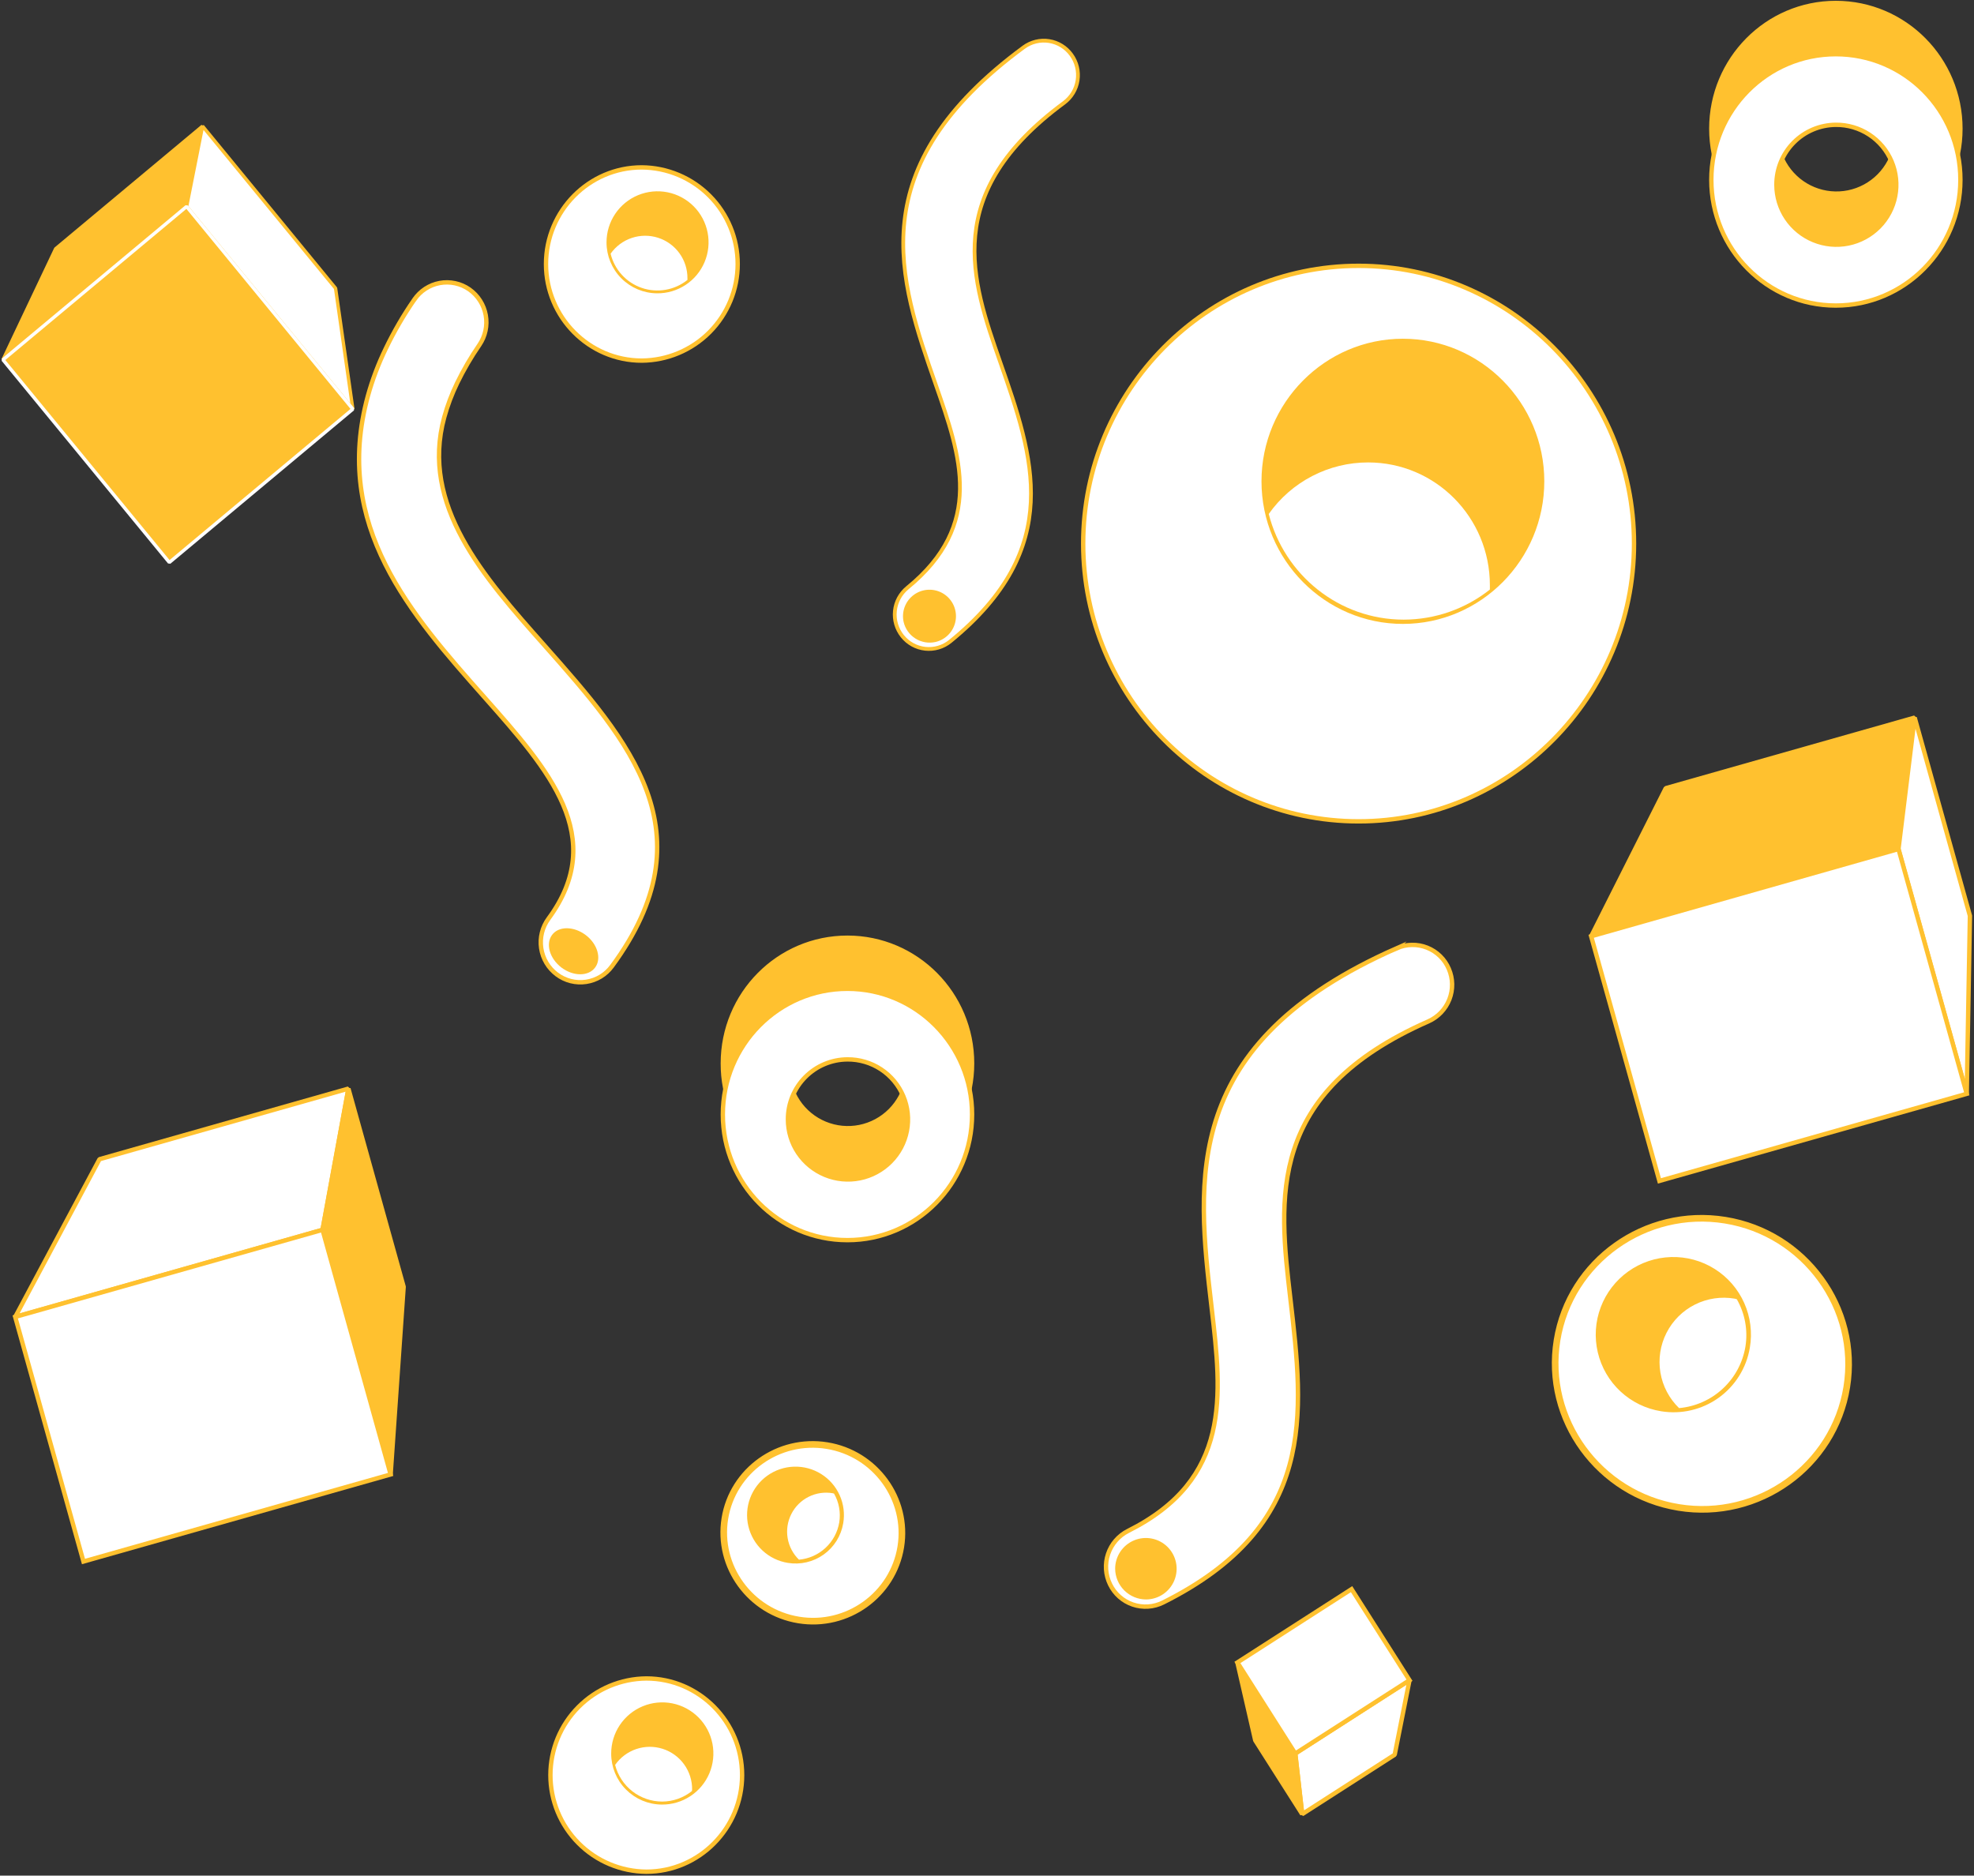 <svg width="663" height="630" viewBox="0 0 663 630" fill="none" xmlns="http://www.w3.org/2000/svg">
<rect x="0" y="0" width="663" height="630" fill="#333333" stroke="none"/>
<path fill-rule="evenodd" clip-rule="evenodd" d="M456.31 275.876C507.226 275.876 548.813 233.934 548.813 182.584C548.813 131.179 507.226 89.292 456.31 89.292C405.34 89.292 363.807 131.179 363.807 182.584C363.807 233.934 405.34 275.876 456.31 275.876Z" fill="white" stroke="#FFC12F" stroke-width="1.469" stroke-miterlimit="10"/>
<path fill-rule="evenodd" clip-rule="evenodd" d="M471.184 208.824C496.936 208.824 517.943 187.638 517.943 161.666C517.943 135.695 496.936 114.51 471.184 114.51C445.433 114.51 424.427 135.696 424.427 161.666C424.427 187.637 445.433 208.824 471.184 208.824Z" fill="#FFC12F" stroke="#FFC12F" stroke-width="1.469" stroke-miterlimit="10"/>
<path fill-rule="evenodd" clip-rule="evenodd" d="M500.401 198.016C492.166 204.55 481.964 208.112 471.451 208.125C449.645 208.125 431.304 193.015 426.13 172.636C429.898 167.286 434.897 162.92 440.705 159.907C446.514 156.894 452.962 155.321 459.506 155.322C482.111 155.322 500.399 173.765 500.399 196.564V198.016H500.401Z" fill="white"/>
<path fill-rule="evenodd" clip-rule="evenodd" d="M215.534 121.123C224.103 121.066 232.301 117.622 238.339 111.542C244.378 105.463 247.767 97.242 247.767 88.673C247.767 80.104 244.378 71.883 238.339 65.804C232.301 59.725 224.103 56.28 215.534 56.223C197.833 56.223 183.385 70.793 183.385 88.7C183.385 106.552 197.833 121.123 215.534 121.123Z" fill="white" stroke="#FFC12F" stroke-width="1.469" stroke-miterlimit="10"/>
<path fill-rule="evenodd" clip-rule="evenodd" d="M220.707 97.787C223.956 97.815 227.141 96.876 229.856 95.091C232.571 93.306 234.695 90.754 235.958 87.76C237.22 84.766 237.565 81.464 236.948 78.273C236.331 75.083 234.78 72.147 232.492 69.84C230.204 67.532 227.282 65.956 224.097 65.312C220.912 64.668 217.607 64.985 214.602 66.222C211.597 67.459 209.028 69.561 207.219 72.261C205.411 74.961 204.445 78.137 204.445 81.387C204.435 85.716 206.14 89.872 209.188 92.946C212.236 96.02 216.378 97.761 220.707 97.787Z" fill="#FFC12F" stroke="#FFC12F" stroke-width="1.469" stroke-miterlimit="10"/>
<path fill-rule="evenodd" clip-rule="evenodd" d="M230.89 94.023C228.768 95.724 226.251 96.862 223.571 97.33C220.892 97.799 218.138 97.584 215.565 96.704C212.991 95.825 210.681 94.309 208.849 92.299C207.017 90.289 205.722 87.849 205.085 85.205C206.83 82.728 209.321 80.874 212.194 79.914C215.068 78.954 218.173 78.939 221.056 79.87C223.94 80.801 226.449 82.63 228.219 85.089C229.988 87.549 230.924 90.51 230.89 93.539V94.023Z" fill="white"/>
<path fill-rule="evenodd" clip-rule="evenodd" d="M1 120.852L18.698 83.546L68.031 42.367L62.677 69.367L1 120.852Z" fill="#FFC12F" stroke="#FFC12F" stroke-width="1.126" stroke-linejoin="bevel"/>
<path fill-rule="evenodd" clip-rule="evenodd" d="M62.677 69.37L68.031 42.37L112.705 96.823L118.509 137.426L62.677 69.37Z" fill="white" stroke="#FFC12F" stroke-width="1.126" stroke-linejoin="bevel"/>
<path fill-rule="evenodd" clip-rule="evenodd" d="M1 120.852L62.677 69.367L118.509 137.423L56.874 188.909L1 120.852Z" fill="#FFC12F" stroke="white" stroke-width="1.126" stroke-linejoin="bevel"/>
<path d="M139.143 100.654C140.123 99.203 141.382 97.961 142.846 97.001C144.311 96.041 145.951 95.382 147.673 95.061C149.394 94.741 151.162 94.766 152.874 95.136C154.586 95.505 156.207 96.211 157.643 97.212C160.54 99.259 162.516 102.362 163.145 105.853C163.773 109.344 163.004 112.942 161.002 115.87C158.197 119.944 155.7 124.221 153.534 128.668C151.748 132.346 150.302 136.179 149.214 140.121C141.11 169.695 162.437 193.784 182.697 216.583C211.544 249.168 238.572 279.656 205.569 324.5C204.544 325.914 203.247 327.109 201.755 328.017C200.263 328.924 198.605 329.526 196.878 329.786C195.151 330.046 193.39 329.96 191.696 329.533C190.003 329.105 188.412 328.345 187.015 327.296C184.173 325.165 182.287 321.998 181.768 318.484C181.249 314.969 182.138 311.392 184.243 308.53C204.343 281.215 184.296 258.577 162.917 234.435C137.965 206.312 111.626 176.578 123.57 132.97C125.087 127.491 127.103 122.164 129.594 117.053C132.342 111.346 135.533 105.862 139.138 100.653L139.143 100.654Z" fill="white" stroke="#FFC12F" stroke-width="1.469" stroke-miterlimit="10"/>
<path fill-rule="evenodd" clip-rule="evenodd" d="M196.724 314.069C200.722 317.08 202.109 322.027 199.872 324.984C197.633 327.995 192.568 327.995 188.569 324.984C184.57 321.919 183.184 317.026 185.421 314.015C187.658 311.003 192.726 311.058 196.724 314.069H196.724Z" fill="#FFC12F"/>
<path fill-rule="evenodd" clip-rule="evenodd" d="M284.632 314.967C307.718 314.967 326.486 333.84 326.486 357.177C326.486 380.46 307.718 399.333 284.632 399.333C279.116 399.315 273.657 398.21 268.567 396.081C263.478 393.953 258.858 390.842 254.971 386.927C251.084 383.012 248.007 378.37 245.915 373.265C243.823 368.16 242.758 362.693 242.78 357.177C242.78 333.84 261.494 314.967 284.632 314.967ZM284.632 338.679C288.622 338.651 292.529 339.809 295.859 342.005C299.19 344.202 301.792 347.338 303.337 351.016C304.882 354.694 305.3 358.748 304.537 362.664C303.774 366.579 301.865 370.18 299.053 373.009C296.24 375.838 292.65 377.768 288.739 378.554C284.828 379.339 280.772 378.945 277.085 377.422C273.398 375.899 270.246 373.314 268.031 369.997C265.815 366.68 264.634 362.779 264.639 358.79C264.63 356.156 265.14 353.546 266.14 351.11C267.14 348.674 268.611 346.458 270.468 344.591C272.324 342.723 274.531 341.239 276.962 340.225C279.392 339.211 281.999 338.686 284.632 338.679Z" fill="#FFC12F" stroke="#FFC12F" stroke-width="1.469" stroke-miterlimit="10"/>
<path fill-rule="evenodd" clip-rule="evenodd" d="M284.632 332.119C307.718 332.119 326.486 351.046 326.486 374.329C326.486 397.666 307.718 416.539 284.632 416.539C261.496 416.539 242.779 397.666 242.779 374.329C242.779 351.046 261.493 332.119 284.632 332.119ZM284.632 355.833C288.627 355.799 292.543 356.952 295.881 359.147C299.22 361.342 301.831 364.48 303.383 368.161C304.936 371.843 305.36 375.902 304.601 379.825C303.842 383.748 301.936 387.357 299.122 390.194C296.309 393.031 292.716 394.969 288.8 395.761C284.884 396.553 280.821 396.164 277.126 394.642C273.432 393.121 270.272 390.537 268.049 387.217C265.826 383.897 264.639 379.992 264.639 375.996C264.618 370.672 266.713 365.557 270.462 361.776C274.211 357.995 279.308 355.857 284.632 355.833Z" fill="white" stroke="#FFC12F" stroke-width="1.469" stroke-miterlimit="10"/>
<path d="M469.125 318.493C470.727 317.787 472.453 317.407 474.203 317.375C475.953 317.342 477.692 317.658 479.32 318.303C480.947 318.949 482.429 319.911 483.681 321.134C484.933 322.358 485.93 323.818 486.613 325.429C488.02 328.682 488.087 332.36 486.799 335.662C485.512 338.964 482.973 341.625 479.735 343.066C425.3 367.048 429.458 402.429 433.403 436.304C437.935 475.127 442.307 512.444 390.645 538.253C389.079 539.034 387.373 539.497 385.627 539.614C383.88 539.731 382.128 539.5 380.472 538.935C378.815 538.37 377.287 537.481 375.977 536.321C374.667 535.161 373.6 533.752 372.838 532.176C371.28 528.992 371.039 525.322 372.166 521.961C373.293 518.6 375.699 515.818 378.862 514.217C413.677 496.796 410.371 468.676 406.96 439.368C401.894 395.868 396.563 350.432 469.126 318.492L469.125 318.493Z" fill="white" stroke="#FFC12F" stroke-width="1.469" stroke-miterlimit="10"/>
<path fill-rule="evenodd" clip-rule="evenodd" d="M384.94 537.232C386.978 537.217 388.967 536.6 390.655 535.456C392.343 534.313 393.655 532.696 394.425 530.808C395.195 528.921 395.389 526.847 394.983 524.85C394.576 522.852 393.587 521.019 392.141 519.583C390.694 518.146 388.854 517.17 386.854 516.778C384.853 516.386 382.781 516.594 380.899 517.378C379.017 518.161 377.409 519.484 376.278 521.18C375.147 522.877 374.543 524.87 374.543 526.908C374.569 529.651 375.674 532.273 377.621 534.206C379.567 536.138 382.197 537.226 384.94 537.232Z" fill="#FFC12F"/>
<path d="M343.835 15.867C345.049 14.973 346.429 14.329 347.895 13.972C349.36 13.616 350.882 13.554 352.371 13.791C353.861 14.027 355.289 14.558 356.571 15.351C357.854 16.144 358.967 17.184 359.844 18.411C361.639 20.882 362.387 23.961 361.926 26.98C361.464 29.999 359.829 32.714 357.377 34.535C316.113 64.94 326.265 93.91 335.954 121.654C347.067 153.446 357.762 184.004 319.173 215.424C318.003 216.376 316.656 217.086 315.21 217.513C313.763 217.94 312.247 218.076 310.747 217.913C309.248 217.749 307.796 217.29 306.476 216.561C305.156 215.832 303.993 214.849 303.056 213.667C301.147 211.282 300.254 208.241 300.57 205.203C300.886 202.165 302.386 199.373 304.744 197.431C330.744 176.234 322.675 153.209 314.293 129.207C301.852 93.58 288.823 56.375 343.834 15.867H343.835Z" fill="white" stroke="#FFC12F" stroke-width="1.266" stroke-miterlimit="10"/>
<path fill-rule="evenodd" clip-rule="evenodd" d="M314.185 215.638C315.897 215.242 317.453 214.349 318.657 213.07C319.862 211.791 320.661 210.185 320.953 208.452C321.246 206.72 321.019 204.94 320.302 203.337C319.584 201.733 318.408 200.378 316.921 199.442C315.434 198.506 313.704 198.032 311.948 198.078C310.191 198.124 308.488 198.689 307.053 199.702C305.618 200.715 304.514 202.13 303.882 203.769C303.25 205.408 303.117 207.198 303.501 208.912C304.038 211.214 305.461 213.211 307.461 214.471C309.461 215.73 311.877 216.149 314.185 215.638Z" fill="#FFC12F"/>
<path fill-rule="evenodd" clip-rule="evenodd" d="M5.109 442.325L33.42 389.361L117.02 365.648L108.329 413.074L5.109 442.325Z" fill="white" stroke="#FFC12F" stroke-width="1.469" stroke-linejoin="bevel"/>
<path fill-rule="evenodd" clip-rule="evenodd" d="M108.328 413.074L117.019 365.648L135.573 432.216L131.201 495.235L108.328 413.074Z" fill="#FFC12F" stroke="#FFC12F" stroke-width="1.469" stroke-linejoin="bevel"/>
<path fill-rule="evenodd" clip-rule="evenodd" d="M5.109 442.325L108.329 413.073L131.202 495.235L28.034 524.484L5.109 442.325Z" fill="white" stroke="#FFC12F" stroke-width="1.469" stroke-miterlimit="10"/>
<path fill-rule="evenodd" clip-rule="evenodd" d="M473.407 564.347L468.429 589.38L437.357 609.338L435.039 588.979L473.407 564.347Z" fill="white" stroke="#FFC12F" stroke-width="1.469" stroke-linejoin="bevel"/>
<path fill-rule="evenodd" clip-rule="evenodd" d="M435.04 588.979L437.357 609.338L421.598 584.556L415.6 558.388L435.04 588.979Z" fill="#FFC12F" stroke="#FFC12F" stroke-width="1.469" stroke-linejoin="bevel"/>
<path fill-rule="evenodd" clip-rule="evenodd" d="M473.407 564.347L435.04 588.979L415.6 558.389L453.946 533.764L473.407 564.347Z" fill="white" stroke="#FFC12F" stroke-width="1.469" stroke-miterlimit="10"/>
<path fill-rule="evenodd" clip-rule="evenodd" d="M534.418 314.483L559.476 264.745L643.076 241.033L637.637 285.178L534.418 314.483Z" fill="#FFC12F" stroke="#FFC12F" stroke-width="1.469" stroke-linejoin="bevel"/>
<path fill-rule="evenodd" clip-rule="evenodd" d="M637.637 285.178L643.075 241.032L661.629 307.6L660.563 367.393L637.637 285.178Z" fill="white" stroke="#FFC12F" stroke-width="1.469" stroke-linejoin="bevel"/>
<path fill-rule="evenodd" clip-rule="evenodd" d="M534.418 314.483L637.637 285.178L660.563 367.393L557.343 396.648L534.418 314.483Z" fill="white" stroke="#FFC12F" stroke-width="1.469" stroke-miterlimit="10"/>
<path fill-rule="evenodd" clip-rule="evenodd" d="M217.099 628.669C234.8 628.669 249.249 614.099 249.249 596.246C249.249 578.34 234.8 563.768 217.099 563.768C208.531 563.826 200.333 567.27 194.294 573.349C188.255 579.429 184.866 587.65 184.866 596.219C184.866 604.787 188.255 613.008 194.294 619.088C200.333 625.167 208.531 628.611 217.099 628.669Z" fill="white" stroke="#FFC12F" stroke-width="1.469" stroke-miterlimit="10"/>
<path fill-rule="evenodd" clip-rule="evenodd" d="M222.273 605.386C225.53 605.419 228.724 604.483 231.447 602.697C234.171 600.911 236.303 598.355 237.571 595.355C238.839 592.355 239.187 589.045 238.569 585.847C237.952 582.649 236.398 579.706 234.105 577.393C231.811 575.08 228.882 573.501 225.689 572.856C222.496 572.212 219.184 572.531 216.173 573.774C213.162 575.016 210.588 577.126 208.779 579.835C206.97 582.543 206.007 585.728 206.012 588.986C206.001 593.314 207.707 597.471 210.755 600.545C213.803 603.619 217.944 605.36 222.273 605.386Z" fill="#FFC12F" stroke="#FFC12F" stroke-width="1.469" stroke-miterlimit="10"/>
<path fill-rule="evenodd" clip-rule="evenodd" d="M232.402 601.569C229.561 603.856 226.026 605.108 222.379 605.117C218.755 605.105 215.239 603.889 212.382 601.66C209.525 599.431 207.49 596.316 206.597 592.804C208.334 590.313 210.824 588.445 213.701 587.473C216.578 586.501 219.691 586.476 222.583 587.403C225.475 588.329 227.995 590.158 229.771 592.62C231.548 595.083 232.49 598.05 232.457 601.087C232.457 601.249 232.403 601.41 232.403 601.571L232.402 601.569Z" fill="white"/>
<path fill-rule="evenodd" clip-rule="evenodd" d="M620.263 465.914C624.558 439.374 606.216 414.174 579.45 409.842C552.603 405.497 527.247 423.624 522.953 450.163C518.644 476.783 536.986 501.983 563.832 506.328C590.599 510.661 615.954 492.534 620.263 465.913V465.914Z" fill="white" stroke="#FFC12F" stroke-width="2.231" stroke-miterlimit="10"/>
<path fill-rule="evenodd" clip-rule="evenodd" d="M586.609 452.512C587.449 447.636 586.821 442.621 584.804 438.104C582.787 433.586 579.472 429.77 575.281 427.14C571.091 424.511 566.213 423.187 561.268 423.336C556.323 423.485 551.533 425.101 547.509 427.978C543.484 430.855 540.405 434.864 538.664 439.495C536.923 444.126 536.598 449.17 537.731 453.986C538.863 458.802 541.401 463.173 545.023 466.543C548.646 469.913 553.188 472.131 558.073 472.913C564.561 473.979 571.206 472.43 576.555 468.607C581.903 464.783 585.519 458.996 586.609 452.512Z" fill="#FFC12F" stroke="#FFC12F" stroke-width="2.231" stroke-miterlimit="10"/>
<path fill-rule="evenodd" clip-rule="evenodd" d="M583.342 436.395C586.083 441.209 587.102 446.812 586.232 452.283C585.334 457.713 582.656 462.69 578.621 466.432C574.586 470.175 569.421 472.469 563.939 472.956C560.628 469.747 558.432 465.561 557.673 461.012C556.914 456.463 557.633 451.791 559.723 447.681C561.813 443.57 565.165 440.237 569.287 438.17C573.409 436.103 578.086 435.411 582.63 436.196C582.872 436.235 583.101 436.354 583.342 436.393V436.395Z" fill="white"/>
<path fill-rule="evenodd" clip-rule="evenodd" d="M302.543 519.593C305.151 503.479 294.014 488.178 277.763 485.548C261.462 482.909 246.066 493.916 243.459 510.03C240.843 526.193 251.98 541.493 268.28 544.132C284.532 546.762 299.927 535.756 302.543 519.592V519.593Z" fill="white" stroke="#FFC12F" stroke-width="2.231" stroke-miterlimit="10"/>
<path fill-rule="evenodd" clip-rule="evenodd" d="M282.109 511.456C282.619 508.495 282.238 505.45 281.013 502.707C279.788 499.964 277.776 497.647 275.231 496.051C272.687 494.454 269.725 493.65 266.722 493.741C263.72 493.831 260.812 494.812 258.368 496.559C255.925 498.306 254.055 500.741 252.998 503.552C251.941 506.364 251.744 509.427 252.431 512.351C253.119 515.275 254.66 517.929 256.859 519.975C259.059 522.021 261.817 523.368 264.783 523.843C268.722 524.49 272.757 523.55 276.004 521.228C279.252 518.906 281.447 515.392 282.109 511.456Z" fill="#FFC12F" stroke="#FFC12F" stroke-width="2.231" stroke-miterlimit="10"/>
<path fill-rule="evenodd" clip-rule="evenodd" d="M280.127 501.67C281.791 504.593 282.409 507.995 281.881 511.317C281.336 514.613 279.71 517.636 277.26 519.908C274.81 522.18 271.674 523.573 268.346 523.869C266.335 521.92 265.002 519.379 264.541 516.617C264.08 513.855 264.516 511.018 265.785 508.522C267.054 506.026 269.09 504.003 271.593 502.748C274.096 501.493 276.935 501.073 279.694 501.549C279.841 501.573 279.98 501.645 280.127 501.669V501.67Z" fill="white"/>
<path fill-rule="evenodd" clip-rule="evenodd" d="M616.577 1C639.713 1 658.43 19.927 658.43 43.21C658.43 66.546 639.716 85.42 616.577 85.42C593.492 85.42 574.777 66.546 574.777 43.21C574.777 19.927 593.492 1 616.577 1ZM616.577 24.713C620.574 24.669 624.495 25.813 627.841 28.002C631.187 30.19 633.806 33.324 635.367 37.005C636.928 40.685 637.36 44.747 636.607 48.673C635.855 52.6 633.952 56.214 631.141 59.057C628.33 61.899 624.737 63.842 620.819 64.639C616.901 65.435 612.835 65.049 609.137 63.529C605.439 62.01 602.277 59.425 600.051 56.104C597.825 52.783 596.637 48.875 596.637 44.877C596.616 39.562 598.704 34.455 602.441 30.676C606.178 26.896 611.262 24.752 616.577 24.713Z" fill="#FFC12F" stroke="#FFC12F" stroke-width="1.469" stroke-miterlimit="10"/>
<path fill-rule="evenodd" clip-rule="evenodd" d="M616.577 18.207C639.713 18.207 658.43 37.08 658.43 60.417C658.43 83.7 639.716 102.627 616.577 102.627C593.492 102.627 574.777 83.7 574.777 60.417C574.777 37.08 593.492 18.207 616.577 18.207ZM616.577 41.919C620.566 41.881 624.476 43.028 627.812 45.215C631.148 47.403 633.759 50.532 635.314 54.206C636.869 57.88 637.297 61.932 636.545 65.85C635.792 69.768 633.893 73.374 631.088 76.21C628.283 79.047 624.699 80.986 620.79 81.782C616.881 82.579 612.824 82.196 609.133 80.682C605.442 79.169 602.284 76.593 600.059 73.282C597.834 69.971 596.643 66.073 596.637 62.084C596.616 56.769 598.703 51.662 602.441 47.882C606.178 44.102 611.262 41.958 616.577 41.919Z" fill="white" stroke="#FFC12F" stroke-width="1.469" stroke-miterlimit="10"/>
</svg>
